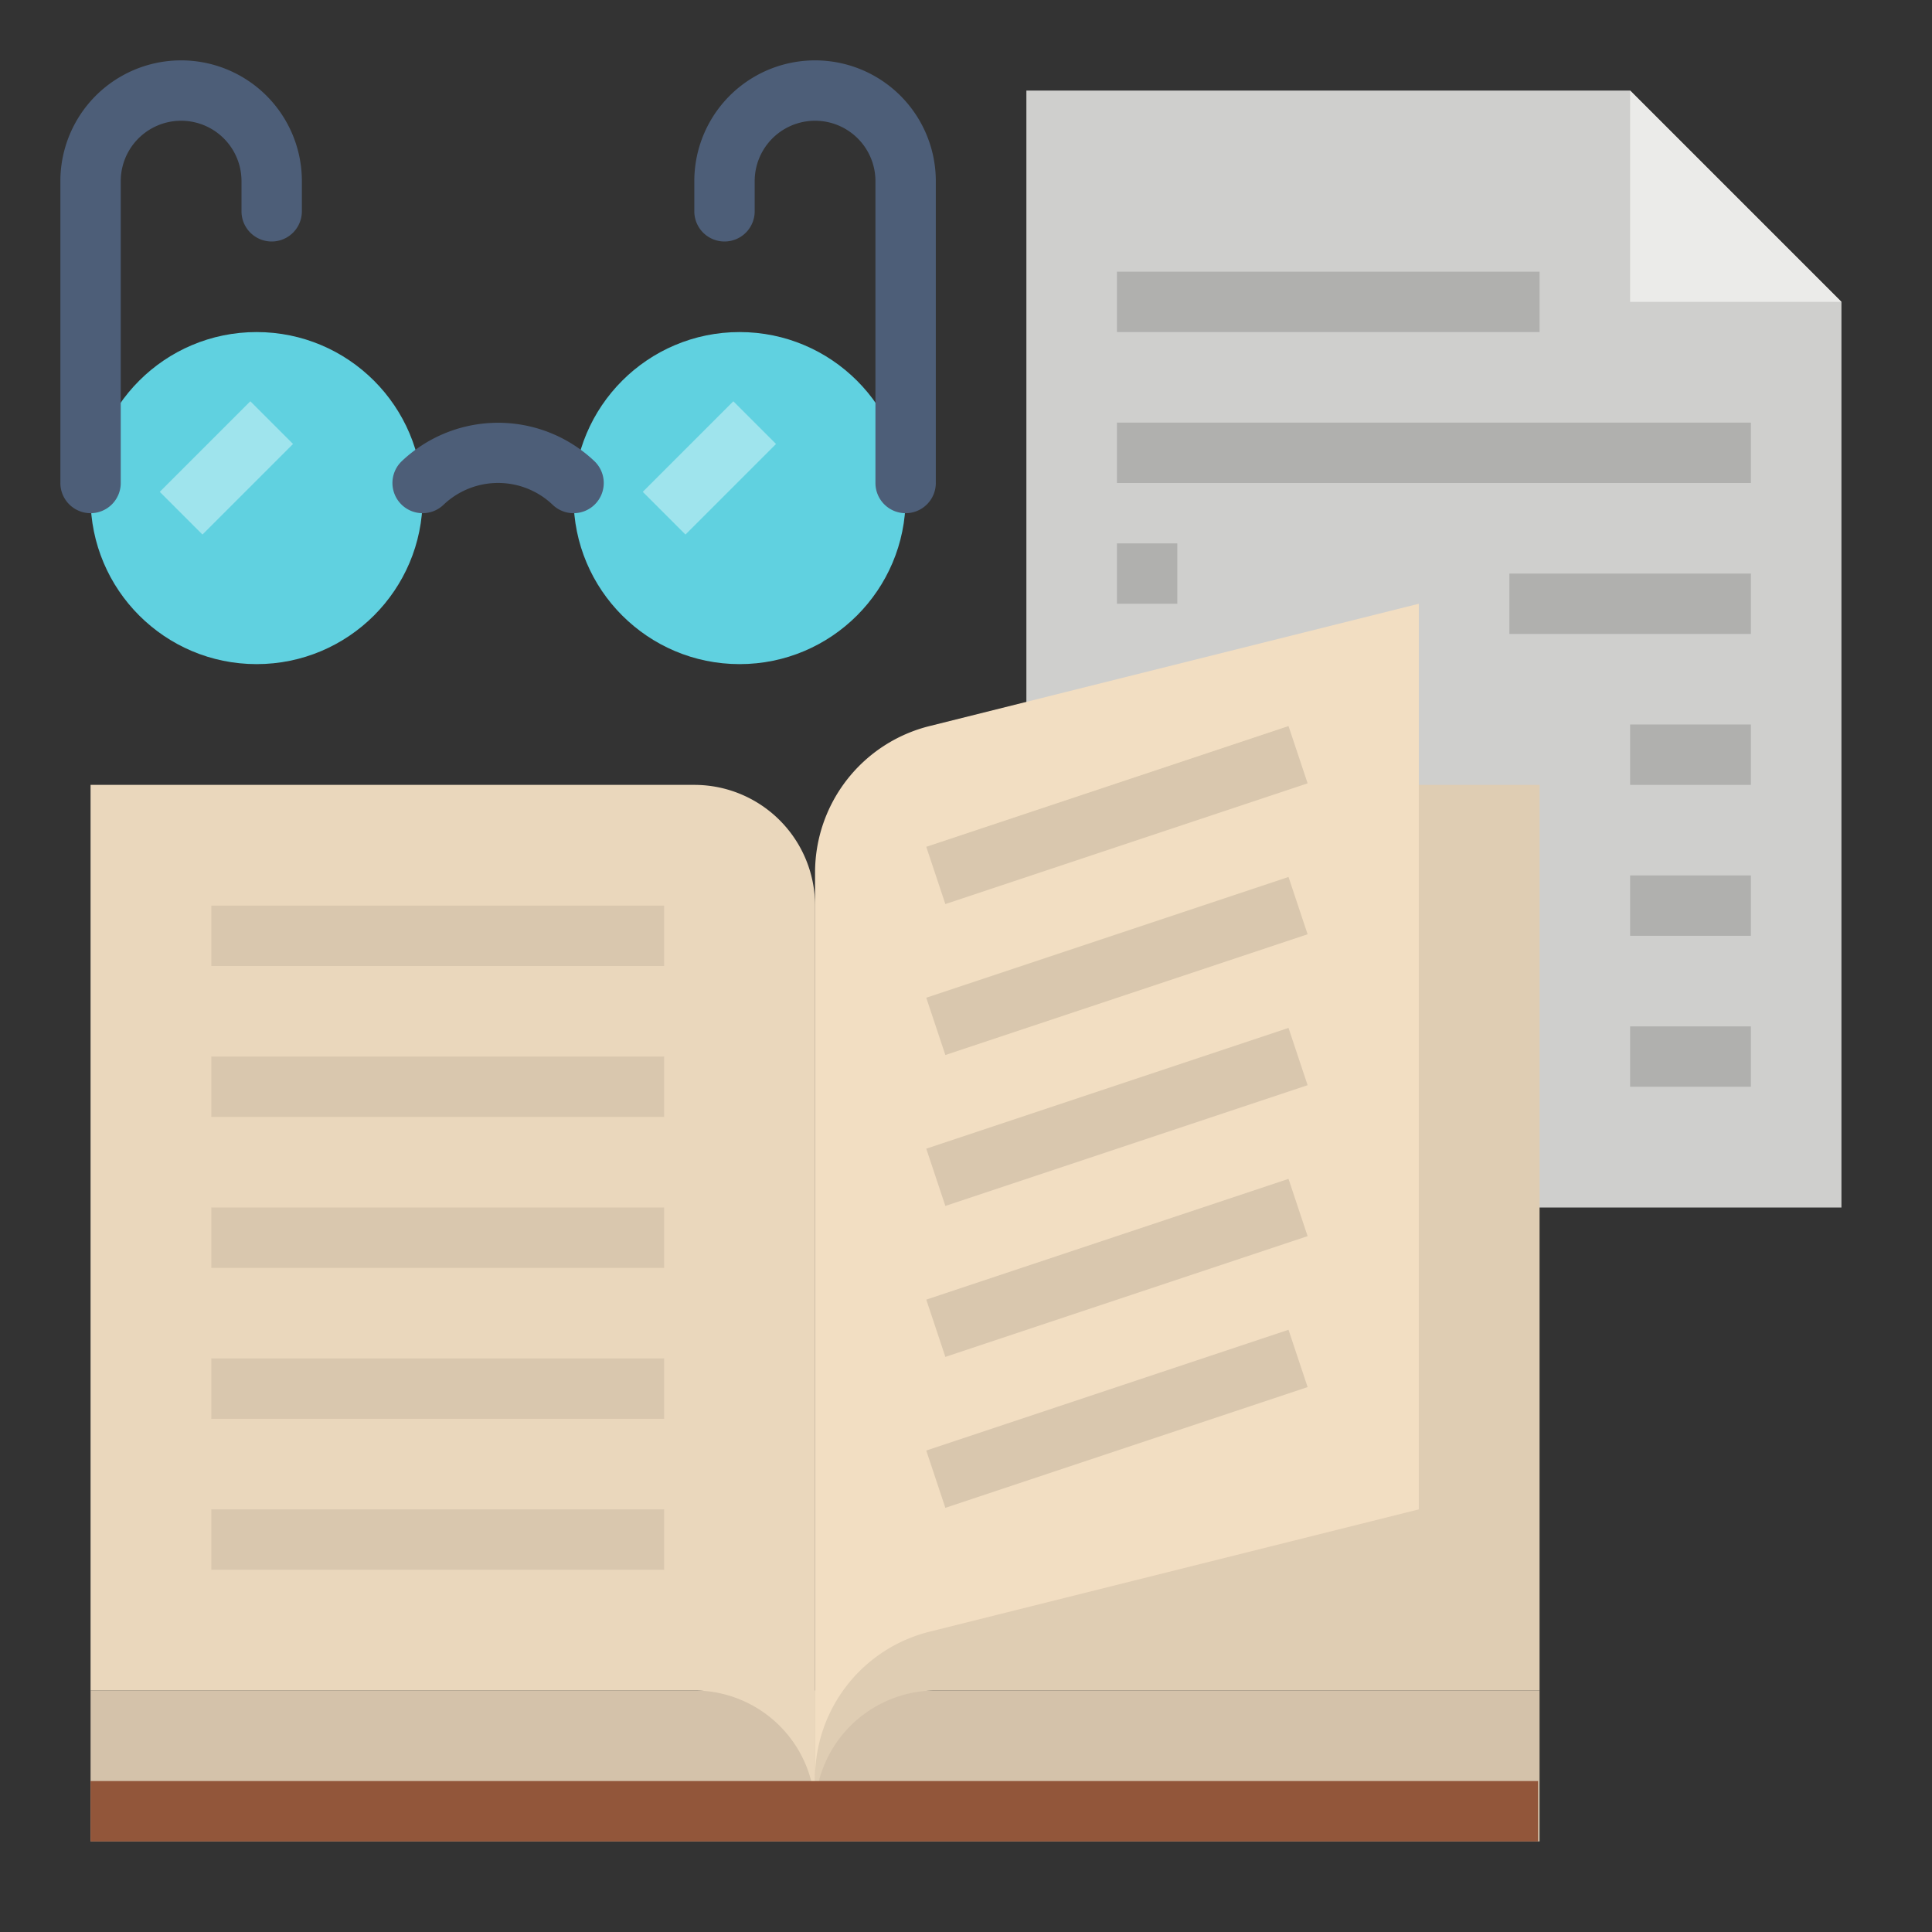 <svg xmlns="http://www.w3.org/2000/svg" viewBox="0 0 512 512"><rect x="0" y="0" width="512" height="512" fill="#333333" stroke="none"/><title>literature-writing-books-art</title><g id="Flat"><polygon points="272 320 488 320 488 80 432 24 272 24 272 320" style="fill:#cfcfcd"/><polygon points="432 24 432 80 488 80 432 24" style="fill:#ebebe9"/><rect x="296" y="72" width="112" height="16" style="fill:#b0b0ae"/><rect x="296" y="112" width="168" height="16" style="fill:#b0b0ae"/><rect x="400" y="152" width="64" height="16" style="fill:#b0b0ae"/><rect x="432" y="192" width="32" height="16" style="fill:#b0b0ae"/><rect x="432" y="232" width="32" height="16" style="fill:#b0b0ae"/><rect x="432" y="272" width="32" height="16" style="fill:#b0b0ae"/><rect x="296" y="144" width="16" height="16" style="fill:#b0b0ae"/><rect x="24" y="448" width="384" height="40" style="fill:#d4c2aa"/><path d="M216,480h0a32,32,0,0,0-32-32H24V208H184a32,32,0,0,1,32,32h0Z" style="fill:#ead7bc"/><path d="M216,480h0a32,32,0,0,1,32-32H408V208H248a32,32,0,0,0-32,32h0Z" style="fill:#dfcdb3"/><path d="M246.3,192.425,376,160V400L246.3,432.425A40,40,0,0,0,216,471.231v-240A40,40,0,0,1,246.3,192.425Z" style="fill:#f2dec2"/><rect x="245.404" y="208" width="101.193" height="16" transform="translate(-53.115 104.688) rotate(-18.435)" style="fill:#d9c7ae"/><rect x="245.404" y="248" width="101.193" height="16" transform="translate(-65.765 106.74) rotate(-18.435)" style="fill:#d9c7ae"/><rect x="245.404" y="288" width="101.193" height="16" transform="translate(-78.414 108.793) rotate(-18.435)" style="fill:#d9c7ae"/><rect x="245.404" y="328" width="101.193" height="16" transform="translate(-91.063 110.846) rotate(-18.435)" style="fill:#d9c7ae"/><rect x="245.404" y="368" width="101.193" height="16" transform="translate(-103.712 112.898) rotate(-18.435)" style="fill:#d9c7ae"/><rect x="56" y="240" width="120" height="16" style="fill:#d9c7ae"/><rect x="56" y="280" width="120" height="16" style="fill:#d9c7ae"/><rect x="56" y="320" width="120" height="16" style="fill:#d9c7ae"/><rect x="56" y="360" width="120" height="16" style="fill:#d9c7ae"/><rect x="56" y="400" width="120" height="16" style="fill:#d9c7ae"/><circle cx="68" cy="132" r="44" style="fill:#60d1e0"/><circle cx="196" cy="132" r="44" style="fill:#60d1e0"/><path d="M152,136a7.976,7.976,0,0,1-5.556-2.245,20.966,20.966,0,0,0-28.886,0,8,8,0,0,1-11.114-11.51,37.1,37.1,0,0,1,51.114,0A8,8,0,0,1,152,136Z" style="fill:#4d5e78"/><path d="M24,136a8,8,0,0,1-8-8V48a32,32,0,0,1,64,0v8a8,8,0,0,1-16,0V48a16,16,0,0,0-32,0v80A8,8,0,0,1,24,136Z" style="fill:#4d5e78"/><path d="M240,136a8,8,0,0,1-8-8V48a16,16,0,0,0-32,0v8a8,8,0,0,1-16,0V48a32,32,0,0,1,64,0v80A8,8,0,0,1,240,136Z" style="fill:#4d5e78"/><rect x="43.029" y="116" width="33.941" height="16" transform="translate(-70.108 78.745) rotate(-45)" style="fill:#9fe4ed"/><rect x="171.029" y="116" width="33.941" height="16" transform="translate(-32.617 169.255) rotate(-45)" style="fill:#9fe4ed"/><rect x="24" y="472" width="383.602" height="16" style="fill:#92563a"/></g></svg>